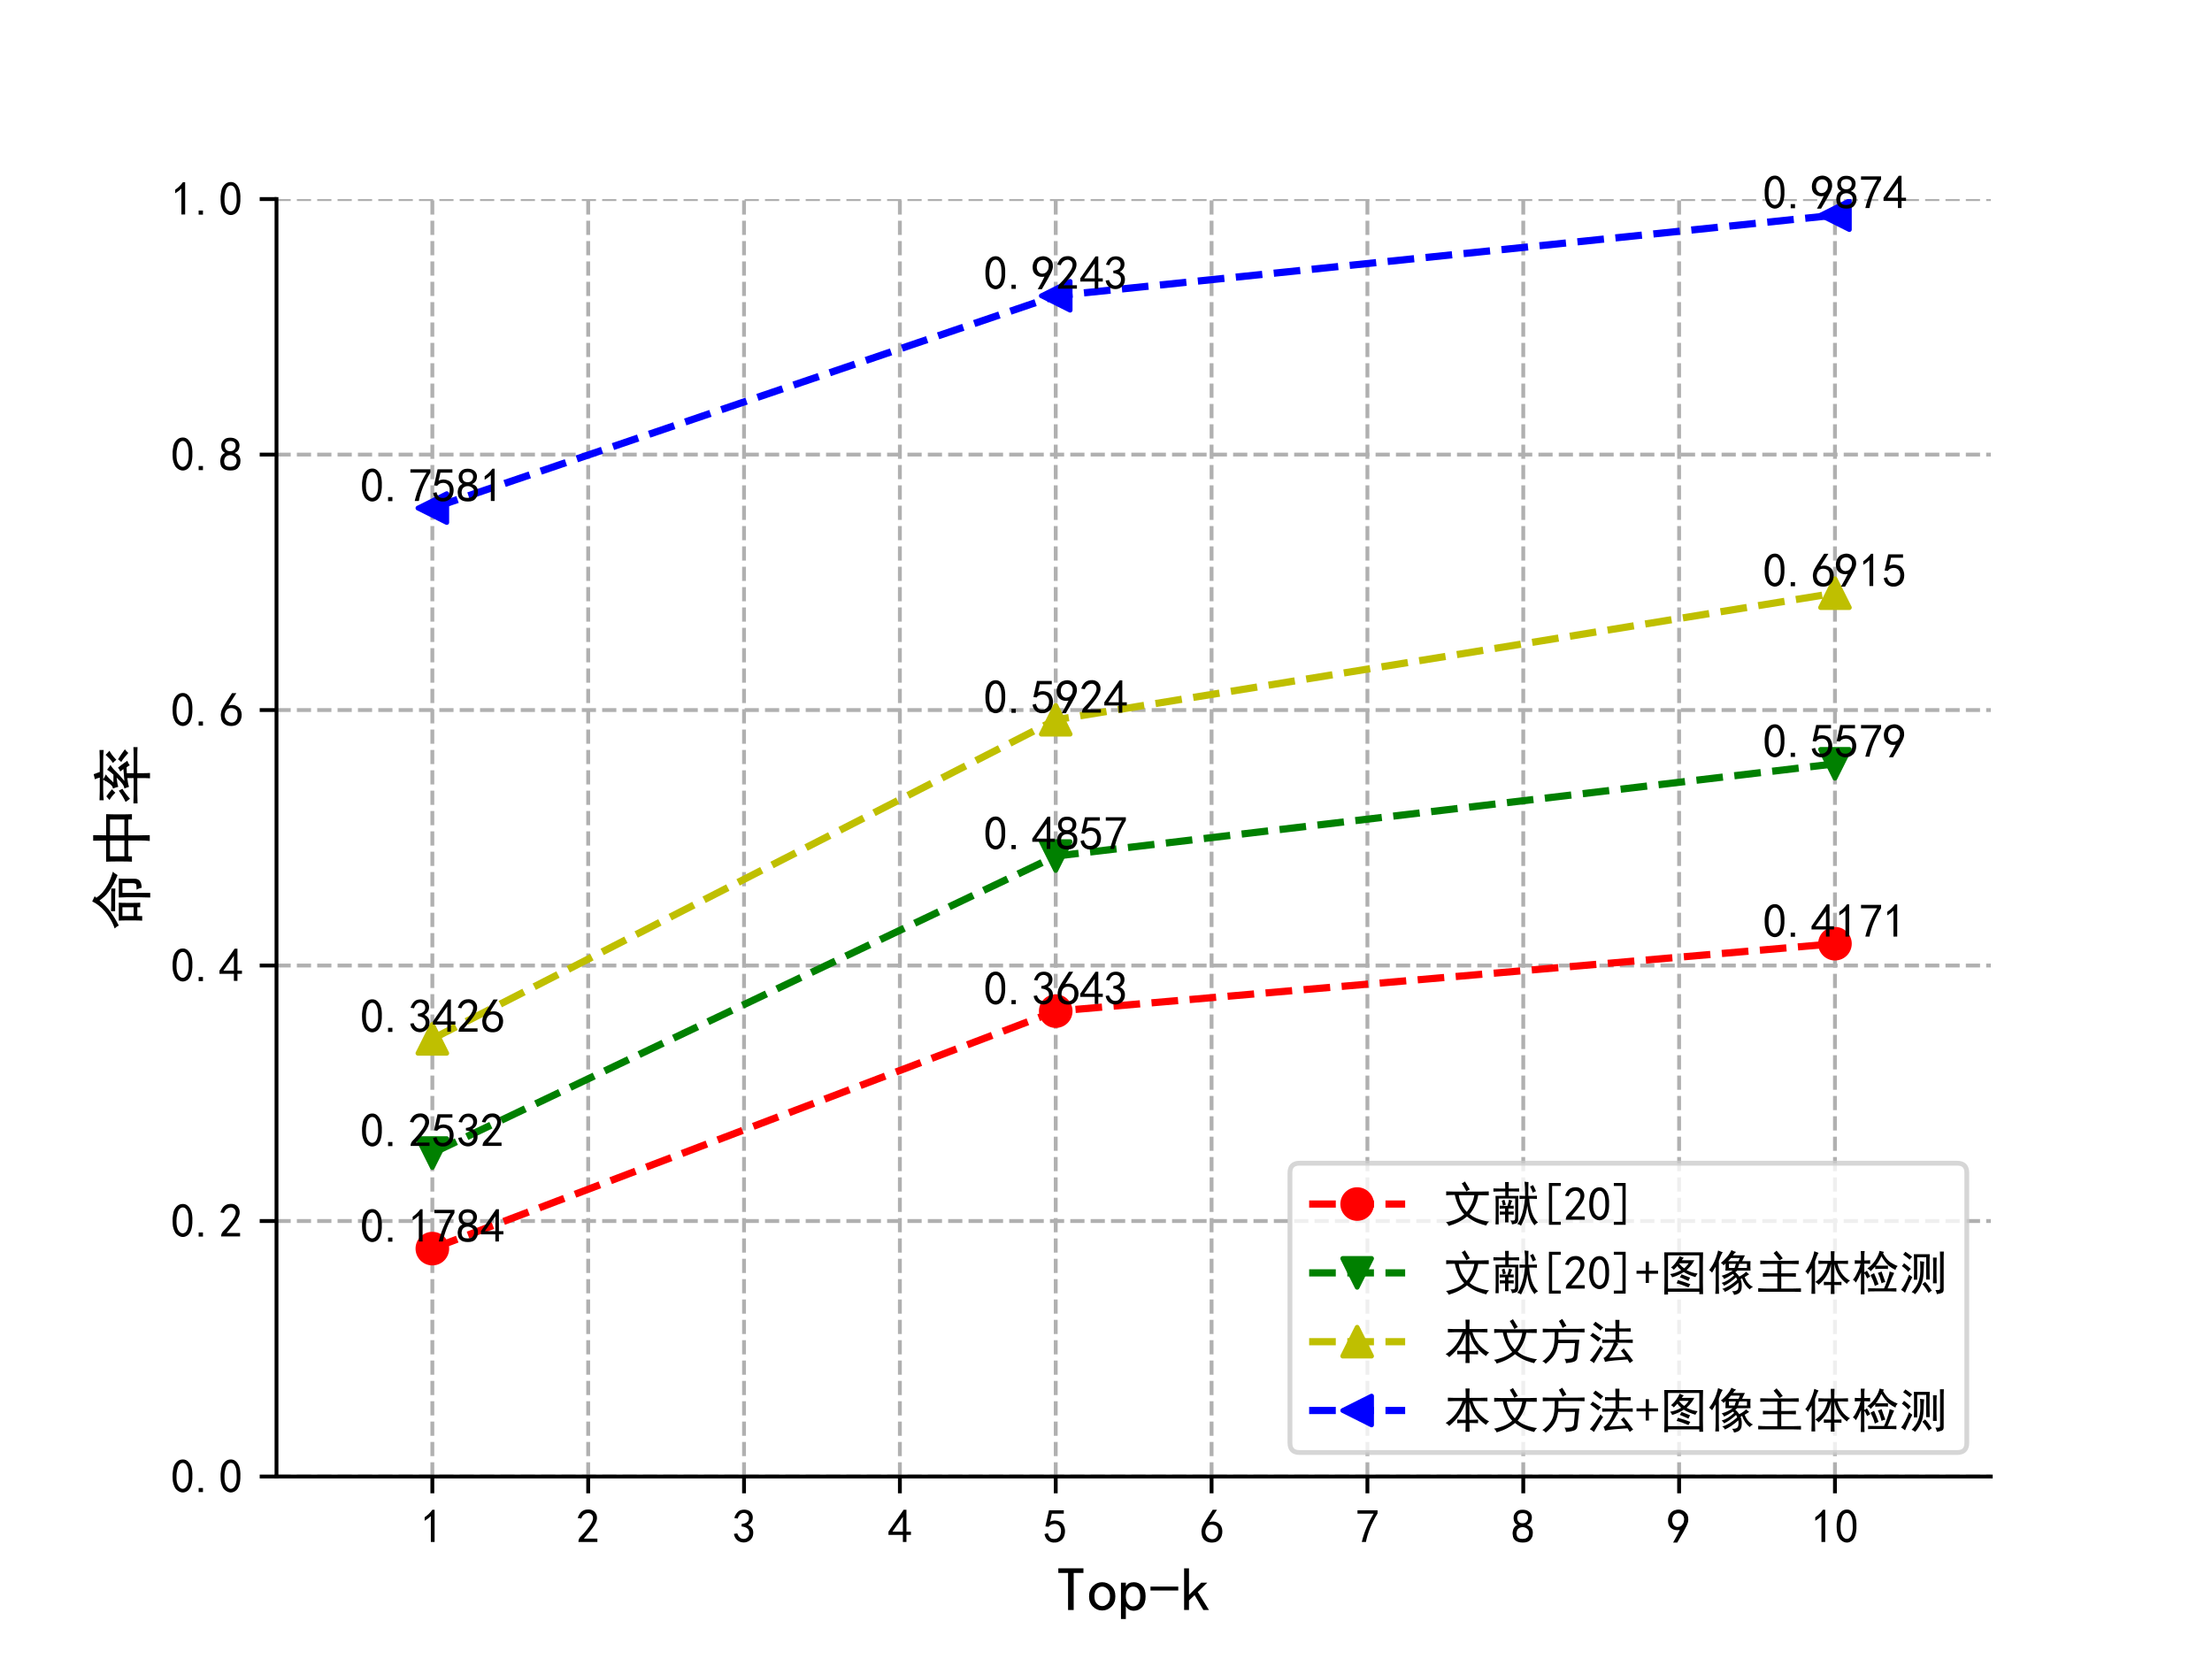 <?xml version="1.0" encoding="utf-8" standalone="no"?>
<!DOCTYPE svg PUBLIC "-//W3C//DTD SVG 1.1//EN"
  "http://www.w3.org/Graphics/SVG/1.1/DTD/svg11.dtd">
<!-- Created with matplotlib (https://matplotlib.org/) -->
<svg height="345.6pt" version="1.1" viewBox="0 0 460.8 345.6" width="460.8pt" xmlns="http://www.w3.org/2000/svg" xmlns:xlink="http://www.w3.org/1999/xlink">
 <defs>
  <style type="text/css">
*{stroke-linecap:butt;stroke-linejoin:round;}
  </style>
 </defs>
 <g id="figure_1">
  <g id="patch_1">
   <path d="M 0 345.6 
L 460.8 345.6 
L 460.8 0 
L 0 0 
z
" style="fill:#ffffff;"/>
  </g>
  <g id="axes_1">
   <g id="patch_2">
    <path d="M 57.6 307.584 
L 414.72 307.584 
L 414.72 41.472 
L 57.6 41.472 
z
" style="fill:#ffffff;"/>
   </g>
   <g id="matplotlib.axis_1">
    <g id="xtick_1">
     <g id="line2d_1">
      <path clip-path="url(#pb5fbcb36f6)" d="M 90.065 307.584 
L 90.065 41.472 
" style="fill:none;stroke:#b0b0b0;stroke-dasharray:2.96,1.28;stroke-dashoffset:0;stroke-width:0.8;"/>
     </g>
     <g id="line2d_2">
      <defs>
       <path d="M 0 0 
L 0 3.5 
" id="mb4e89c0dd1" style="stroke:#000000;stroke-width:0.8;"/>
      </defs>
      <g>
       <use style="stroke:#000000;stroke-width:0.8;" x="90.065" xlink:href="#mb4e89c0dd1" y="307.584"/>
      </g>
     </g>
     <g id="text_1">
      <!-- 1 -->
      <defs>
       <path d="M 21.875 56.25 
Q 16.797 51.172 8.984 46.484 
L 8.984 53.906 
Q 18.75 60.547 25 69.531 
L 29.688 69.531 
L 29.688 2.344 
L 21.875 2.344 
z
" id="SimHei-49"/>
      </defs>
      <g transform="translate(87.565 321.459)scale(0.1 -0.1)">
       <use xlink:href="#SimHei-49"/>
      </g>
     </g>
    </g>
    <g id="xtick_2">
     <g id="line2d_3">
      <path clip-path="url(#pb5fbcb36f6)" d="M 122.531 307.584 
L 122.531 41.472 
" style="fill:none;stroke:#b0b0b0;stroke-dasharray:2.96,1.28;stroke-dashoffset:0;stroke-width:0.8;"/>
     </g>
     <g id="line2d_4">
      <g>
       <use style="stroke:#000000;stroke-width:0.8;" x="122.531" xlink:href="#mb4e89c0dd1" y="307.584"/>
      </g>
     </g>
     <g id="text_2">
      <!-- 2 -->
      <defs>
       <path d="M 4.688 3.906 
Q 5.078 9.766 10.156 14.453 
Q 15.234 19.141 23.047 29.094 
Q 30.859 39.062 33.203 44.531 
Q 35.547 50 34.953 53.906 
Q 34.375 57.812 31.25 60.344 
Q 28.125 62.891 24.016 62.5 
Q 19.922 62.109 16.203 59.375 
Q 12.5 56.641 10.547 51.172 
L 3.125 52.344 
Q 6.25 61.328 11.125 65.422 
Q 16.016 69.531 22.656 69.922 
Q 26.562 70.312 29.688 69.719 
Q 32.812 69.141 36.125 66.984 
Q 39.453 64.844 41.594 60.547 
Q 43.75 56.25 43.156 50.188 
Q 42.578 44.141 37.109 35.734 
Q 31.641 27.344 16.016 9.375 
L 44.141 9.375 
L 44.141 2.344 
L 4.688 2.344 
z
" id="SimHei-50"/>
      </defs>
      <g transform="translate(120.031 321.459)scale(0.1 -0.1)">
       <use xlink:href="#SimHei-50"/>
      </g>
     </g>
    </g>
    <g id="xtick_3">
     <g id="line2d_5">
      <path clip-path="url(#pb5fbcb36f6)" d="M 154.996 307.584 
L 154.996 41.472 
" style="fill:none;stroke:#b0b0b0;stroke-dasharray:2.96,1.28;stroke-dashoffset:0;stroke-width:0.8;"/>
     </g>
     <g id="line2d_6">
      <g>
       <use style="stroke:#000000;stroke-width:0.8;" x="154.996" xlink:href="#mb4e89c0dd1" y="307.584"/>
      </g>
     </g>
     <g id="text_3">
      <!-- 3 -->
      <defs>
       <path d="M 3.906 19.141 
L 10.938 20.312 
Q 12.5 15.234 16.016 11.906 
Q 19.531 8.594 24.797 8.781 
Q 30.078 8.984 33.203 13.078 
Q 36.328 17.188 35.938 22.453 
Q 35.547 27.734 31.828 30.656 
Q 28.125 33.594 19.922 34.766 
L 19.922 39.844 
Q 28.125 40.625 31.828 44.141 
Q 35.547 47.656 35.156 53.312 
Q 34.766 58.984 30.078 61.516 
Q 25.391 64.062 20.109 62.109 
Q 14.844 60.156 11.719 51.172 
L 4.688 52.344 
Q 7.031 59.375 11.125 64.062 
Q 15.234 68.75 22.266 69.531 
Q 29.297 70.312 34.562 67.766 
Q 39.844 65.234 41.984 59.953 
Q 44.141 54.688 42.578 48.438 
Q 41.016 42.188 33.594 37.5 
Q 39.062 35.156 41.984 30.469 
Q 44.922 25.781 43.938 18.156 
Q 42.969 10.547 37.109 5.859 
Q 31.25 1.172 23.828 1.359 
Q 16.406 1.562 10.938 6.047 
Q 5.469 10.547 3.906 19.141 
z
" id="SimHei-51"/>
      </defs>
      <g transform="translate(152.496 321.459)scale(0.1 -0.1)">
       <use xlink:href="#SimHei-51"/>
      </g>
     </g>
    </g>
    <g id="xtick_4">
     <g id="line2d_7">
      <path clip-path="url(#pb5fbcb36f6)" d="M 187.462 307.584 
L 187.462 41.472 
" style="fill:none;stroke:#b0b0b0;stroke-dasharray:2.96,1.28;stroke-dashoffset:0;stroke-width:0.8;"/>
     </g>
     <g id="line2d_8">
      <g>
       <use style="stroke:#000000;stroke-width:0.8;" x="187.462" xlink:href="#mb4e89c0dd1" y="307.584"/>
      </g>
     </g>
     <g id="text_4">
      <!-- 4 -->
      <defs>
       <path d="M 31.25 17.188 
L 1.172 17.188 
L 1.172 23.828 
L 32.812 69.531 
L 38.672 69.531 
L 38.672 23.828 
L 48.047 23.828 
L 48.047 17.188 
L 38.672 17.188 
L 38.672 2.344 
L 31.25 2.344 
z
M 31.25 23.828 
L 31.25 54.688 
L 9.375 23.828 
z
" id="SimHei-52"/>
      </defs>
      <g transform="translate(184.962 321.459)scale(0.1 -0.1)">
       <use xlink:href="#SimHei-52"/>
      </g>
     </g>
    </g>
    <g id="xtick_5">
     <g id="line2d_9">
      <path clip-path="url(#pb5fbcb36f6)" d="M 219.927 307.584 
L 219.927 41.472 
" style="fill:none;stroke:#b0b0b0;stroke-dasharray:2.96,1.28;stroke-dashoffset:0;stroke-width:0.8;"/>
     </g>
     <g id="line2d_10">
      <g>
       <use style="stroke:#000000;stroke-width:0.8;" x="219.927" xlink:href="#mb4e89c0dd1" y="307.584"/>
      </g>
     </g>
     <g id="text_5">
      <!-- 5 -->
      <defs>
       <path d="M 8.594 20.703 
Q 11.328 10.156 17.969 8.984 
Q 24.609 7.812 28.703 10.344 
Q 32.812 12.891 34.562 16.984 
Q 36.328 21.094 36.125 26.172 
Q 35.938 31.25 33.391 34.766 
Q 30.859 38.281 26.953 39.453 
Q 23.047 40.625 18.156 39.453 
Q 13.281 38.281 10.156 33.984 
L 3.516 34.766 
Q 4.297 37.109 10.938 68.359 
L 41.797 68.359 
L 41.797 61.328 
L 16.797 61.328 
Q 14.844 50.781 12.891 44.531 
Q 18.75 47.266 23.828 47.062 
Q 28.906 46.875 33.594 44.719 
Q 38.281 42.578 40.422 38.859 
Q 42.578 35.156 43.547 31.438 
Q 44.531 27.734 44.328 23.438 
Q 44.141 19.141 42.578 14.641 
Q 41.016 10.156 37.891 7.219 
Q 34.766 4.297 30.266 2.531 
Q 25.781 0.781 19.922 1.172 
Q 14.062 1.562 8.781 5.469 
Q 3.516 9.375 1.562 18.75 
z
" id="SimHei-53"/>
      </defs>
      <g transform="translate(217.427 321.459)scale(0.1 -0.1)">
       <use xlink:href="#SimHei-53"/>
      </g>
     </g>
    </g>
    <g id="xtick_6">
     <g id="line2d_11">
      <path clip-path="url(#pb5fbcb36f6)" d="M 252.393 307.584 
L 252.393 41.472 
" style="fill:none;stroke:#b0b0b0;stroke-dasharray:2.96,1.28;stroke-dashoffset:0;stroke-width:0.8;"/>
     </g>
     <g id="line2d_12">
      <g>
       <use style="stroke:#000000;stroke-width:0.8;" x="252.393" xlink:href="#mb4e89c0dd1" y="307.584"/>
      </g>
     </g>
     <g id="text_6">
      <!-- 6 -->
      <defs>
       <path d="M 3.516 19.531 
Q 4.297 30.859 6.047 34.766 
Q 7.812 38.672 11.328 44.531 
L 27.344 69.531 
L 36.328 69.531 
L 19.922 43.75 
Q 30.469 46.484 36.719 42.969 
Q 42.969 39.453 45.109 34.953 
Q 47.266 30.469 47.453 25.188 
Q 47.656 19.922 45.891 14.844 
Q 44.141 9.766 39.641 5.656 
Q 35.156 1.562 27.141 1.172 
Q 19.141 0.781 13.469 4.094 
Q 7.812 7.422 5.656 13.469 
Q 3.516 19.531 4.297 30.859 
z
M 12.5 16.016 
Q 19.531 8.594 25.391 8.203 
Q 31.25 7.812 35.156 12.109 
Q 39.062 16.406 39.062 24.609 
Q 39.062 32.812 34.172 35.938 
Q 29.297 39.062 23.234 38.281 
Q 17.188 37.5 14.453 32.422 
Q 11.719 27.344 12.109 21.672 
Q 12.5 16.016 19.531 8.594 
z
" id="SimHei-54"/>
      </defs>
      <g transform="translate(249.893 321.459)scale(0.1 -0.1)">
       <use xlink:href="#SimHei-54"/>
      </g>
     </g>
    </g>
    <g id="xtick_7">
     <g id="line2d_13">
      <path clip-path="url(#pb5fbcb36f6)" d="M 284.858 307.584 
L 284.858 41.472 
" style="fill:none;stroke:#b0b0b0;stroke-dasharray:2.96,1.28;stroke-dashoffset:0;stroke-width:0.8;"/>
     </g>
     <g id="line2d_14">
      <g>
       <use style="stroke:#000000;stroke-width:0.8;" x="284.858" xlink:href="#mb4e89c0dd1" y="307.584"/>
      </g>
     </g>
     <g id="text_7">
      <!-- 7 -->
      <defs>
       <path d="M 13.281 2.344 
Q 20.312 32.031 37.891 61.328 
L 4.297 61.328 
L 4.297 68.359 
L 46.094 68.359 
L 46.094 61.719 
Q 27.734 32.031 21.875 2.344 
L 13.281 2.344 
z
" id="SimHei-55"/>
      </defs>
      <g transform="translate(282.358 321.459)scale(0.1 -0.1)">
       <use xlink:href="#SimHei-55"/>
      </g>
     </g>
    </g>
    <g id="xtick_8">
     <g id="line2d_15">
      <path clip-path="url(#pb5fbcb36f6)" d="M 317.324 307.584 
L 317.324 41.472 
" style="fill:none;stroke:#b0b0b0;stroke-dasharray:2.96,1.28;stroke-dashoffset:0;stroke-width:0.8;"/>
     </g>
     <g id="line2d_16">
      <g>
       <use style="stroke:#000000;stroke-width:0.8;" x="317.324" xlink:href="#mb4e89c0dd1" y="307.584"/>
      </g>
     </g>
     <g id="text_8">
      <!-- 8 -->
      <defs>
       <path d="M 2.734 16.797 
Q 2.734 26.172 5.078 30.656 
Q 7.422 35.156 12.891 37.891 
Q 8.203 40.625 6.641 43.938 
Q 5.078 47.266 4.875 51.562 
Q 4.688 55.859 6.047 58.984 
Q 7.422 62.109 10.156 64.844 
Q 12.891 67.578 16.203 68.547 
Q 19.531 69.531 23.438 69.531 
Q 27.344 69.531 30.469 68.75 
Q 33.594 67.969 37.109 65.422 
Q 40.625 62.891 42.188 58.203 
Q 43.75 53.516 41.984 47.266 
Q 40.234 41.016 32.812 37.5 
Q 39.453 35.547 42.188 31.438 
Q 44.922 27.344 44.922 21.484 
Q 44.922 15.625 43.156 12.109 
Q 41.406 8.594 39.25 6.25 
Q 37.109 3.906 33.391 2.531 
Q 29.688 1.172 24.016 1.172 
Q 18.359 1.172 14.25 2.531 
Q 10.156 3.906 7.422 6.641 
Q 4.688 9.375 3.703 13.078 
Q 2.734 16.797 2.734 26.172 
z
M 10.938 26.562 
Q 10.547 17.188 12.297 13.672 
Q 14.062 10.156 18.75 9.172 
Q 23.438 8.203 28.516 9.375 
Q 33.594 10.547 35.547 14.844 
Q 37.5 19.141 36.906 23.438 
Q 36.328 27.734 32.031 30.656 
Q 27.734 33.594 22.656 33.203 
Q 17.578 32.812 14.25 29.688 
Q 10.938 26.562 10.547 17.188 
z
M 12.109 56.25 
Q 12.109 48.438 14.844 44.922 
Q 17.578 41.406 23.438 41.406 
Q 29.297 41.406 32.219 44.922 
Q 35.156 48.438 34.953 53.312 
Q 34.766 58.203 31.438 60.547 
Q 28.125 62.891 22.453 62.5 
Q 16.797 62.109 14.453 59.172 
Q 12.109 56.25 12.109 48.438 
z
" id="SimHei-56"/>
      </defs>
      <g transform="translate(314.824 321.459)scale(0.1 -0.1)">
       <use xlink:href="#SimHei-56"/>
      </g>
     </g>
    </g>
    <g id="xtick_9">
     <g id="line2d_17">
      <path clip-path="url(#pb5fbcb36f6)" d="M 349.789 307.584 
L 349.789 41.472 
" style="fill:none;stroke:#b0b0b0;stroke-dasharray:2.96,1.28;stroke-dashoffset:0;stroke-width:0.8;"/>
     </g>
     <g id="line2d_18">
      <g>
       <use style="stroke:#000000;stroke-width:0.8;" x="349.789" xlink:href="#mb4e89c0dd1" y="307.584"/>
      </g>
     </g>
     <g id="text_9">
      <!-- 9 -->
      <defs>
       <path d="M 12.5 1.172 
Q 21.094 15.625 26.562 27.344 
Q 16.797 25.781 10.344 29.875 
Q 3.906 33.984 2.531 41.016 
Q 1.172 48.047 2.734 53.703 
Q 4.297 59.375 7.609 63.078 
Q 10.938 66.797 15.625 68.359 
Q 20.312 69.922 24.016 69.922 
Q 27.734 69.922 31.641 68.359 
Q 35.547 66.797 38.672 63.672 
Q 41.797 60.547 42.969 57.219 
Q 44.141 53.906 44.141 48.625 
Q 44.141 43.359 40.234 35.156 
Q 36.328 26.953 21.094 1.172 
z
M 9.766 50 
Q 10.938 39.844 14.641 36.516 
Q 18.359 33.203 22.656 33.594 
Q 26.953 33.984 29.484 35.938 
Q 32.031 37.891 34.375 42.578 
Q 35.938 48.438 35.156 52.531 
Q 34.375 56.641 31.047 59.375 
Q 27.734 62.109 23.828 62.109 
Q 21.484 62.5 17.766 60.938 
Q 14.062 59.375 11.906 54.688 
Q 9.766 50 10.938 39.844 
z
" id="SimHei-57"/>
      </defs>
      <g transform="translate(347.289 321.459)scale(0.1 -0.1)">
       <use xlink:href="#SimHei-57"/>
      </g>
     </g>
    </g>
    <g id="xtick_10">
     <g id="line2d_19">
      <path clip-path="url(#pb5fbcb36f6)" d="M 382.255 307.584 
L 382.255 41.472 
" style="fill:none;stroke:#b0b0b0;stroke-dasharray:2.96,1.28;stroke-dashoffset:0;stroke-width:0.8;"/>
     </g>
     <g id="line2d_20">
      <g>
       <use style="stroke:#000000;stroke-width:0.8;" x="382.255" xlink:href="#mb4e89c0dd1" y="307.584"/>
      </g>
     </g>
     <g id="text_10">
      <!-- 10 -->
      <defs>
       <path d="M 3.125 29.297 
Q 3.906 50 6.438 56.047 
Q 8.984 62.109 13.672 66.016 
Q 18.359 69.922 25.188 69.922 
Q 32.031 69.922 37.109 64.25 
Q 42.188 58.594 43.75 50 
Q 45.312 41.406 44.719 30.266 
Q 44.141 19.141 40.812 12.109 
Q 37.5 5.078 30.859 2.344 
Q 24.219 -0.391 17.578 2.922 
Q 10.938 6.25 8.203 11.719 
Q 5.469 17.188 4.297 23.234 
Q 3.125 29.297 3.906 50 
z
M 12.891 52.734 
Q 10.547 31.25 12.5 22.844 
Q 14.453 14.453 18.938 10.938 
Q 23.438 7.422 28.125 9.562 
Q 32.812 11.719 34.953 18.156 
Q 37.109 24.609 37.109 32.219 
Q 37.109 39.844 36.516 46.094 
Q 35.938 52.344 33 57.422 
Q 30.078 62.5 25.188 62.688 
Q 20.312 62.891 16.594 57.812 
Q 12.891 52.734 10.547 31.25 
z
" id="SimHei-48"/>
      </defs>
      <g transform="translate(377.255 321.459)scale(0.1 -0.1)">
       <use xlink:href="#SimHei-49"/>
       <use x="50" xlink:href="#SimHei-48"/>
      </g>
     </g>
    </g>
    <g id="text_11">
     <!-- Top-k -->
     <defs>
      <path d="M 44.531 61.328 
L 28.906 61.328 
L 28.906 1.953 
L 19.922 1.953 
L 19.922 61.328 
L 4.297 61.328 
L 4.297 68.75 
L 44.531 68.75 
z
" id="SimHei-84"/>
      <path d="M 45.703 23.828 
Q 45.703 13.672 39.453 7.422 
Q 33.203 1.172 24.609 1.172 
Q 16.016 1.172 9.766 7.422 
Q 3.516 13.672 3.516 23.828 
Q 3.516 33.984 9.766 40.234 
Q 16.016 46.484 24.609 46.484 
Q 33.203 46.484 39.453 40.234 
Q 45.703 33.984 45.703 23.828 
z
M 37.109 23.828 
Q 37.109 31.641 33.203 35.547 
Q 29.297 39.453 24.609 39.453 
Q 19.922 39.453 16.016 35.547 
Q 12.109 31.641 12.109 23.828 
Q 12.109 16.016 16.016 12.109 
Q 19.922 8.203 24.609 8.203 
Q 29.297 8.203 33.203 12.109 
Q 37.109 16.016 37.109 23.828 
z
" id="SimHei-111"/>
      <path d="M 44.141 23.828 
Q 44.141 12.5 38.672 6.641 
Q 33.203 0.781 25.391 0.781 
Q 21.094 0.781 17.969 2.531 
Q 14.844 4.297 12.5 7.812 
L 12.5 -12.5 
L 4.688 -12.5 
L 4.688 45.703 
L 12.5 45.703 
L 12.5 39.844 
Q 14.844 43.359 17.969 44.922 
Q 21.094 46.484 25.391 46.484 
Q 33.203 46.484 38.672 40.812 
Q 44.141 35.156 44.141 23.828 
z
M 35.547 23.828 
Q 35.547 31.25 32.609 35.344 
Q 29.688 39.453 23.828 39.453 
Q 19.141 39.453 15.812 35.344 
Q 12.5 31.25 12.5 23.828 
Q 12.5 16.406 15.812 12.109 
Q 19.141 7.812 23.828 7.812 
Q 29.688 7.812 32.609 12.109 
Q 35.547 16.406 35.547 23.828 
z
" id="SimHei-112"/>
      <path d="M 46.484 33.203 
L 1.953 33.203 
L 1.953 39.453 
L 46.484 39.453 
z
" id="SimHei-45"/>
      <path d="M 45.703 1.953 
L 36.719 1.953 
L 22.656 25.781 
L 13.672 17.188 
L 13.672 1.953 
L 5.859 1.953 
L 5.859 68.75 
L 13.672 68.75 
L 13.672 26.172 
L 33.203 45.703 
L 42.969 45.703 
L 27.734 30.859 
z
" id="SimHei-107"/>
     </defs>
     <g transform="translate(219.91 335.647)scale(0.13 -0.13)">
      <use xlink:href="#SimHei-84"/>
      <use x="50" xlink:href="#SimHei-111"/>
      <use x="100" xlink:href="#SimHei-112"/>
      <use x="150" xlink:href="#SimHei-45"/>
      <use x="200" xlink:href="#SimHei-107"/>
     </g>
    </g>
   </g>
   <g id="matplotlib.axis_2">
    <g id="ytick_1">
     <g id="line2d_21">
      <path clip-path="url(#pb5fbcb36f6)" d="M 57.6 307.584 
L 414.72 307.584 
" style="fill:none;stroke:#b0b0b0;stroke-dasharray:2.96,1.28;stroke-dashoffset:0;stroke-width:0.8;"/>
     </g>
     <g id="line2d_22">
      <defs>
       <path d="M 0 0 
L -3.5 0 
" id="me9a05072fe" style="stroke:#000000;stroke-width:0.8;"/>
      </defs>
      <g>
       <use style="stroke:#000000;stroke-width:0.8;" x="57.6" xlink:href="#me9a05072fe" y="307.584"/>
      </g>
     </g>
     <g id="text_12">
      <!-- 0.0 -->
      <defs>
       <path d="M 16.797 1.953 
L 7.812 1.953 
L 7.812 10.547 
L 16.797 10.547 
z
" id="SimHei-46"/>
      </defs>
      <g transform="translate(35.6 311.022)scale(0.1 -0.1)">
       <use xlink:href="#SimHei-48"/>
       <use x="50" xlink:href="#SimHei-46"/>
       <use x="100" xlink:href="#SimHei-48"/>
      </g>
     </g>
    </g>
    <g id="ytick_2">
     <g id="line2d_23">
      <path clip-path="url(#pb5fbcb36f6)" d="M 57.6 254.362 
L 414.72 254.362 
" style="fill:none;stroke:#b0b0b0;stroke-dasharray:2.96,1.28;stroke-dashoffset:0;stroke-width:0.8;"/>
     </g>
     <g id="line2d_24">
      <g>
       <use style="stroke:#000000;stroke-width:0.8;" x="57.6" xlink:href="#me9a05072fe" y="254.362"/>
      </g>
     </g>
     <g id="text_13">
      <!-- 0.2 -->
      <g transform="translate(35.6 257.799)scale(0.1 -0.1)">
       <use xlink:href="#SimHei-48"/>
       <use x="50" xlink:href="#SimHei-46"/>
       <use x="100" xlink:href="#SimHei-50"/>
      </g>
     </g>
    </g>
    <g id="ytick_3">
     <g id="line2d_25">
      <path clip-path="url(#pb5fbcb36f6)" d="M 57.6 201.139 
L 414.72 201.139 
" style="fill:none;stroke:#b0b0b0;stroke-dasharray:2.96,1.28;stroke-dashoffset:0;stroke-width:0.8;"/>
     </g>
     <g id="line2d_26">
      <g>
       <use style="stroke:#000000;stroke-width:0.8;" x="57.6" xlink:href="#me9a05072fe" y="201.139"/>
      </g>
     </g>
     <g id="text_14">
      <!-- 0.4 -->
      <g transform="translate(35.6 204.577)scale(0.1 -0.1)">
       <use xlink:href="#SimHei-48"/>
       <use x="50" xlink:href="#SimHei-46"/>
       <use x="100" xlink:href="#SimHei-52"/>
      </g>
     </g>
    </g>
    <g id="ytick_4">
     <g id="line2d_27">
      <path clip-path="url(#pb5fbcb36f6)" d="M 57.6 147.917 
L 414.72 147.917 
" style="fill:none;stroke:#b0b0b0;stroke-dasharray:2.96,1.28;stroke-dashoffset:0;stroke-width:0.8;"/>
     </g>
     <g id="line2d_28">
      <g>
       <use style="stroke:#000000;stroke-width:0.8;" x="57.6" xlink:href="#me9a05072fe" y="147.917"/>
      </g>
     </g>
     <g id="text_15">
      <!-- 0.6 -->
      <g transform="translate(35.6 151.354)scale(0.1 -0.1)">
       <use xlink:href="#SimHei-48"/>
       <use x="50" xlink:href="#SimHei-46"/>
       <use x="100" xlink:href="#SimHei-54"/>
      </g>
     </g>
    </g>
    <g id="ytick_5">
     <g id="line2d_29">
      <path clip-path="url(#pb5fbcb36f6)" d="M 57.6 94.694 
L 414.72 94.694 
" style="fill:none;stroke:#b0b0b0;stroke-dasharray:2.96,1.28;stroke-dashoffset:0;stroke-width:0.8;"/>
     </g>
     <g id="line2d_30">
      <g>
       <use style="stroke:#000000;stroke-width:0.8;" x="57.6" xlink:href="#me9a05072fe" y="94.694"/>
      </g>
     </g>
     <g id="text_16">
      <!-- 0.8 -->
      <g transform="translate(35.6 98.132)scale(0.1 -0.1)">
       <use xlink:href="#SimHei-48"/>
       <use x="50" xlink:href="#SimHei-46"/>
       <use x="100" xlink:href="#SimHei-56"/>
      </g>
     </g>
    </g>
    <g id="ytick_6">
     <g id="line2d_31">
      <path clip-path="url(#pb5fbcb36f6)" d="M 57.6 41.472 
L 414.72 41.472 
" style="fill:none;stroke:#b0b0b0;stroke-dasharray:2.96,1.28;stroke-dashoffset:0;stroke-width:0.8;"/>
     </g>
     <g id="line2d_32">
      <g>
       <use style="stroke:#000000;stroke-width:0.8;" x="57.6" xlink:href="#me9a05072fe" y="41.472"/>
      </g>
     </g>
     <g id="text_17">
      <!-- 1.0 -->
      <g transform="translate(35.6 44.91)scale(0.1 -0.1)">
       <use xlink:href="#SimHei-49"/>
       <use x="50" xlink:href="#SimHei-46"/>
       <use x="100" xlink:href="#SimHei-48"/>
      </g>
     </g>
    </g>
    <g id="text_18">
     <!-- 命中率 -->
     <defs>
      <path d="M 46.094 40.234 
Q 45.703 36.328 45.703 29.297 
L 45.703 16.406 
Q 45.703 8.984 46.094 5.859 
L 38.672 5.859 
L 38.672 10.547 
L 24.609 10.547 
L 24.609 2.734 
L 17.188 2.734 
Q 17.578 8.203 17.578 14.844 
L 17.578 28.516 
Q 17.578 35.547 17.188 40.234 
L 46.094 40.234 
z
M 53.906 76.172 
Q 57.812 70.312 62.891 66.016 
Q 67.969 61.719 75 57.812 
Q 82.031 53.906 95.703 49.609 
Q 92.969 47.266 90.234 42.188 
Q 82.031 45.312 75.781 48.828 
Q 69.531 52.344 64.453 55.859 
Q 59.375 59.375 55.859 63.281 
Q 52.344 67.188 49.609 71.094 
Q 41.016 60.547 31.438 53.516 
Q 21.875 46.484 9.375 40.234 
Q 7.812 43.75 4.688 46.875 
Q 12.109 49.219 19.328 53.516 
Q 26.562 57.812 32.031 62.5 
Q 37.5 67.188 41.594 72.453 
Q 45.703 77.734 48.047 82.812 
L 56.25 78.906 
Q 55.859 78.516 53.906 76.172 
z
M 54.688 28.906 
Q 54.297 36.719 54.297 40.234 
L 84.766 40.234 
Q 84.375 36.719 84.375 30.078 
L 84.375 14.453 
Q 84.375 9.766 81.25 6.828 
Q 78.125 3.906 69.922 3.516 
Q 69.141 8.203 66.797 11.719 
Q 74.609 11.719 75.781 12.688 
Q 76.953 13.672 77.344 17.188 
L 77.344 34.375 
L 61.719 34.375 
L 61.719 -10.156 
L 54.297 -10.156 
Q 54.297 -2.344 54.688 6.25 
z
M 38.672 16.406 
L 38.672 34.375 
L 24.609 34.375 
L 24.609 16.406 
z
M 68.75 52.344 
L 68.75 45.703 
Q 58.984 46.094 57.422 46.094 
L 32.422 46.094 
L 32.422 52.734 
Q 34.375 52.734 41.797 52.344 
z
" id="SimHei-21629"/>
      <path d="M 54.297 81.25 
Q 53.906 70.312 53.906 60.547 
L 87.891 60.547 
Q 87.5 52.734 87.5 39.062 
Q 87.5 25.781 87.891 19.141 
L 79.297 19.141 
L 79.297 25 
L 53.906 25 
L 53.906 8.203 
Q 53.906 3.516 54.297 -9.375 
L 44.922 -9.375 
Q 45.703 -2.344 45.703 7.031 
L 45.703 25 
L 20.312 25 
L 20.312 19.141 
L 11.719 19.141 
Q 12.109 25 12.109 39.062 
Q 12.109 53.516 11.719 60.547 
L 45.703 60.547 
Q 45.703 71.094 45.312 81.25 
z
M 79.297 31.25 
L 79.297 54.297 
L 53.906 54.297 
L 53.906 31.25 
z
M 45.703 31.25 
L 45.703 54.297 
L 20.312 54.297 
L 20.312 31.25 
z
" id="SimHei-20013"/>
      <path d="M 51.953 80.469 
Q 53.516 76.562 55.469 70.703 
L 75 70.703 
Q 82.031 70.703 90.625 71.094 
L 90.625 64.453 
Q 82.031 65.234 74.609 65.234 
L 43.75 65.234 
Q 46.484 63.281 51.562 60.938 
Q 48.047 58.594 44.922 55.266 
Q 41.797 51.953 38.672 48.828 
L 51.172 48.828 
Q 55.859 53.516 58.984 58.984 
Q 62.5 56.25 66.797 53.516 
Q 61.719 50.781 56.25 44.922 
Q 50.781 39.062 41.016 31.25 
L 60.156 32.812 
Q 58.203 35.156 56.25 37.891 
Q 58.594 38.672 62.5 41.406 
Q 66.406 36.719 73.438 26.562 
Q 69.922 25.391 66.016 22.656 
Q 65.234 25 62.891 27.734 
Q 57.812 27.344 53.516 27.344 
L 53.516 16.406 
L 80.469 16.406 
Q 88.672 16.406 95.312 16.797 
L 95.312 10.156 
Q 89.062 10.547 80.078 10.547 
L 53.516 10.547 
L 53.516 2.734 
Q 53.516 -4.688 53.906 -9.766 
L 45.312 -9.766 
Q 45.703 -4.688 45.703 2.734 
L 45.703 10.547 
L 20.703 10.547 
Q 12.891 10.547 5.078 10.156 
L 5.078 16.797 
Q 12.891 16.406 21.094 16.406 
L 45.703 16.406 
L 45.703 26.562 
Q 42.188 26.172 38.672 25.578 
Q 35.156 25 31.641 23.828 
Q 30.469 27.734 28.906 31.25 
Q 32.422 31.641 36.328 34.375 
Q 40.234 37.109 46.484 43.75 
Q 35.938 42.578 31.641 41.016 
Q 30.859 44.922 28.906 49.609 
Q 32.422 49.609 36.328 54.484 
Q 40.234 59.375 42.969 65.234 
L 26.562 65.234 
Q 17.969 65.234 10.156 64.453 
L 10.156 71.094 
Q 17.969 70.703 24.219 70.703 
L 46.484 70.703 
Q 45.312 75.391 43.75 78.516 
Q 47.266 79.297 51.953 80.469 
z
M 25.391 40.234 
Q 26.953 37.5 28.516 34.375 
Q 24.609 32.031 20.703 29.094 
Q 16.797 26.172 12.5 22.266 
Q 9.766 26.172 7.422 29.297 
Q 12.5 31.641 17.188 34.562 
Q 21.875 37.5 25.391 40.234 
z
M 75.781 41.406 
Q 80.078 38.672 83.391 36.516 
Q 86.719 34.375 91.797 30.469 
Q 88.672 28.125 85.938 25 
Q 82.812 27.734 79.094 30.859 
Q 75.391 33.984 71.484 36.328 
Q 73.828 38.672 75.781 41.406 
z
M 89.453 55.078 
Q 86.719 53.906 82.812 50.969 
Q 78.906 48.047 75 44.141 
Q 72.266 47.656 69.922 49.609 
Q 73.438 51.953 76.172 54.484 
Q 78.906 57.031 82.812 61.328 
Q 86.328 57.812 89.453 55.078 
z
M 16.406 60.156 
Q 22.266 56.25 27.734 51.172 
Q 24.609 48.438 22.266 45.703 
Q 16.797 51.562 10.547 55.078 
Q 13.672 57.812 16.406 60.156 
z
" id="SimHei-29575"/>
     </defs>
     <g transform="translate(29.975 194.028)rotate(-90)scale(0.13 -0.13)">
      <use xlink:href="#SimHei-21629"/>
      <use x="100" xlink:href="#SimHei-20013"/>
      <use x="200" xlink:href="#SimHei-29575"/>
     </g>
    </g>
   </g>
   <g id="line2d_33">
    <path clip-path="url(#pb5fbcb36f6)" d="M 90.065 260.11 
L 219.927 210.639 
L 382.255 196.589 
" style="fill:none;stroke:#ff0000;stroke-dasharray:5.55,2.4;stroke-dashoffset:0;stroke-width:1.5;"/>
    <defs>
     <path d="M 0 3 
C 0.796 3 1.559 2.684 2.121 2.121 
C 2.684 1.559 3 0.796 3 0 
C 3 -0.796 2.684 -1.559 2.121 -2.121 
C 1.559 -2.684 0.796 -3 0 -3 
C -0.796 -3 -1.559 -2.684 -2.121 -2.121 
C -2.684 -1.559 -3 -0.796 -3 0 
C -3 0.796 -2.684 1.559 -2.121 2.121 
C -1.559 2.684 -0.796 3 0 3 
z
" id="m5dfd3cf007" style="stroke:#ff0000;"/>
    </defs>
    <g clip-path="url(#pb5fbcb36f6)">
     <use style="fill:#ff0000;stroke:#ff0000;" x="90.065" xlink:href="#m5dfd3cf007" y="260.11"/>
     <use style="fill:#ff0000;stroke:#ff0000;" x="219.927" xlink:href="#m5dfd3cf007" y="210.639"/>
     <use style="fill:#ff0000;stroke:#ff0000;" x="382.255" xlink:href="#m5dfd3cf007" y="196.589"/>
    </g>
   </g>
   <g id="line2d_34">
    <path clip-path="url(#pb5fbcb36f6)" d="M 90.065 240.204 
L 219.927 178.333 
L 382.255 159.12 
" style="fill:none;stroke:#008000;stroke-dasharray:5.55,2.4;stroke-dashoffset:0;stroke-width:1.5;"/>
    <defs>
     <path d="M -0 3 
L 3 -3 
L -3 -3 
z
" id="m53ca15c86e" style="stroke:#008000;stroke-linejoin:miter;"/>
    </defs>
    <g clip-path="url(#pb5fbcb36f6)">
     <use style="fill:#008000;stroke:#008000;stroke-linejoin:miter;" x="90.065" xlink:href="#m53ca15c86e" y="240.204"/>
     <use style="fill:#008000;stroke:#008000;stroke-linejoin:miter;" x="219.927" xlink:href="#m53ca15c86e" y="178.333"/>
     <use style="fill:#008000;stroke:#008000;stroke-linejoin:miter;" x="382.255" xlink:href="#m53ca15c86e" y="159.12"/>
    </g>
   </g>
   <g id="line2d_35">
    <path clip-path="url(#pb5fbcb36f6)" d="M 90.065 216.414 
L 219.927 149.939 
L 382.255 123.568 
" style="fill:none;stroke:#bfbf00;stroke-dasharray:5.55,2.4;stroke-dashoffset:0;stroke-width:1.5;"/>
    <defs>
     <path d="M 0 -3 
L -3 3 
L 3 3 
z
" id="me2fe5e6a08" style="stroke:#bfbf00;stroke-linejoin:miter;"/>
    </defs>
    <g clip-path="url(#pb5fbcb36f6)">
     <use style="fill:#bfbf00;stroke:#bfbf00;stroke-linejoin:miter;" x="90.065" xlink:href="#me2fe5e6a08" y="216.414"/>
     <use style="fill:#bfbf00;stroke:#bfbf00;stroke-linejoin:miter;" x="219.927" xlink:href="#me2fe5e6a08" y="149.939"/>
     <use style="fill:#bfbf00;stroke:#bfbf00;stroke-linejoin:miter;" x="382.255" xlink:href="#me2fe5e6a08" y="123.568"/>
    </g>
   </g>
   <g id="line2d_36">
    <path clip-path="url(#pb5fbcb36f6)" d="M 90.065 105.844 
L 219.927 61.617 
L 382.255 44.825 
" style="fill:none;stroke:#0000ff;stroke-dasharray:5.55,2.4;stroke-dashoffset:0;stroke-width:1.5;"/>
    <defs>
     <path d="M -3 -0 
L 3 3 
L 3 -3 
z
" id="m7140d72cce" style="stroke:#0000ff;stroke-linejoin:miter;"/>
    </defs>
    <g clip-path="url(#pb5fbcb36f6)">
     <use style="fill:#0000ff;stroke:#0000ff;stroke-linejoin:miter;" x="90.065" xlink:href="#m7140d72cce" y="105.844"/>
     <use style="fill:#0000ff;stroke:#0000ff;stroke-linejoin:miter;" x="219.927" xlink:href="#m7140d72cce" y="61.617"/>
     <use style="fill:#0000ff;stroke:#0000ff;stroke-linejoin:miter;" x="382.255" xlink:href="#m7140d72cce" y="44.825"/>
    </g>
   </g>
   <g id="patch_3">
    <path d="M 57.6 307.584 
L 57.6 41.472 
" style="fill:none;stroke:#000000;stroke-linecap:square;stroke-linejoin:miter;stroke-width:0.8;"/>
   </g>
   <g id="patch_4">
    <path d="M 57.6 307.584 
L 414.72 307.584 
" style="fill:none;stroke:#000000;stroke-linecap:square;stroke-linejoin:miter;stroke-width:0.8;"/>
   </g>
   <g id="text_19">
    <!-- 0.1784 -->
    <g transform="translate(75.065 258.86)scale(0.1 -0.1)">
     <use xlink:href="#SimHei-48"/>
     <use x="50" xlink:href="#SimHei-46"/>
     <use x="100" xlink:href="#SimHei-49"/>
     <use x="150" xlink:href="#SimHei-55"/>
     <use x="200" xlink:href="#SimHei-56"/>
     <use x="250" xlink:href="#SimHei-52"/>
    </g>
   </g>
   <g id="text_20">
    <!-- 0.3643 -->
    <g transform="translate(204.927 209.389)scale(0.1 -0.1)">
     <use xlink:href="#SimHei-48"/>
     <use x="50" xlink:href="#SimHei-46"/>
     <use x="100" xlink:href="#SimHei-51"/>
     <use x="150" xlink:href="#SimHei-54"/>
     <use x="200" xlink:href="#SimHei-52"/>
     <use x="250" xlink:href="#SimHei-51"/>
    </g>
   </g>
   <g id="text_21">
    <!-- 0.4171 -->
    <g transform="translate(367.255 195.339)scale(0.1 -0.1)">
     <use xlink:href="#SimHei-48"/>
     <use x="50" xlink:href="#SimHei-46"/>
     <use x="100" xlink:href="#SimHei-52"/>
     <use x="150" xlink:href="#SimHei-49"/>
     <use x="200" xlink:href="#SimHei-55"/>
     <use x="250" xlink:href="#SimHei-49"/>
    </g>
   </g>
   <g id="text_22">
    <!-- 0.2532 -->
    <g transform="translate(75.065 238.954)scale(0.1 -0.1)">
     <use xlink:href="#SimHei-48"/>
     <use x="50" xlink:href="#SimHei-46"/>
     <use x="100" xlink:href="#SimHei-50"/>
     <use x="150" xlink:href="#SimHei-53"/>
     <use x="200" xlink:href="#SimHei-51"/>
     <use x="250" xlink:href="#SimHei-50"/>
    </g>
   </g>
   <g id="text_23">
    <!-- 0.4857 -->
    <g transform="translate(204.927 177.083)scale(0.1 -0.1)">
     <use xlink:href="#SimHei-48"/>
     <use x="50" xlink:href="#SimHei-46"/>
     <use x="100" xlink:href="#SimHei-52"/>
     <use x="150" xlink:href="#SimHei-56"/>
     <use x="200" xlink:href="#SimHei-53"/>
     <use x="250" xlink:href="#SimHei-55"/>
    </g>
   </g>
   <g id="text_24">
    <!-- 0.5579 -->
    <g transform="translate(367.255 157.87)scale(0.1 -0.1)">
     <use xlink:href="#SimHei-48"/>
     <use x="50" xlink:href="#SimHei-46"/>
     <use x="100" xlink:href="#SimHei-53"/>
     <use x="150" xlink:href="#SimHei-53"/>
     <use x="200" xlink:href="#SimHei-55"/>
     <use x="250" xlink:href="#SimHei-57"/>
    </g>
   </g>
   <g id="text_25">
    <!-- 0.3426 -->
    <g transform="translate(75.065 215.164)scale(0.1 -0.1)">
     <use xlink:href="#SimHei-48"/>
     <use x="50" xlink:href="#SimHei-46"/>
     <use x="100" xlink:href="#SimHei-51"/>
     <use x="150" xlink:href="#SimHei-52"/>
     <use x="200" xlink:href="#SimHei-50"/>
     <use x="250" xlink:href="#SimHei-54"/>
    </g>
   </g>
   <g id="text_26">
    <!-- 0.5924 -->
    <g transform="translate(204.927 148.689)scale(0.1 -0.1)">
     <use xlink:href="#SimHei-48"/>
     <use x="50" xlink:href="#SimHei-46"/>
     <use x="100" xlink:href="#SimHei-53"/>
     <use x="150" xlink:href="#SimHei-57"/>
     <use x="200" xlink:href="#SimHei-50"/>
     <use x="250" xlink:href="#SimHei-52"/>
    </g>
   </g>
   <g id="text_27">
    <!-- 0.6915 -->
    <g transform="translate(367.255 122.318)scale(0.1 -0.1)">
     <use xlink:href="#SimHei-48"/>
     <use x="50" xlink:href="#SimHei-46"/>
     <use x="100" xlink:href="#SimHei-54"/>
     <use x="150" xlink:href="#SimHei-57"/>
     <use x="200" xlink:href="#SimHei-49"/>
     <use x="250" xlink:href="#SimHei-53"/>
    </g>
   </g>
   <g id="text_28">
    <!-- 0.7581 -->
    <g transform="translate(75.065 104.594)scale(0.1 -0.1)">
     <use xlink:href="#SimHei-48"/>
     <use x="50" xlink:href="#SimHei-46"/>
     <use x="100" xlink:href="#SimHei-55"/>
     <use x="150" xlink:href="#SimHei-53"/>
     <use x="200" xlink:href="#SimHei-56"/>
     <use x="250" xlink:href="#SimHei-49"/>
    </g>
   </g>
   <g id="text_29">
    <!-- 0.9243 -->
    <g transform="translate(204.927 60.367)scale(0.1 -0.1)">
     <use xlink:href="#SimHei-48"/>
     <use x="50" xlink:href="#SimHei-46"/>
     <use x="100" xlink:href="#SimHei-57"/>
     <use x="150" xlink:href="#SimHei-50"/>
     <use x="200" xlink:href="#SimHei-52"/>
     <use x="250" xlink:href="#SimHei-51"/>
    </g>
   </g>
   <g id="text_30">
    <!-- 0.9874 -->
    <g transform="translate(367.255 43.575)scale(0.1 -0.1)">
     <use xlink:href="#SimHei-48"/>
     <use x="50" xlink:href="#SimHei-46"/>
     <use x="100" xlink:href="#SimHei-57"/>
     <use x="150" xlink:href="#SimHei-56"/>
     <use x="200" xlink:href="#SimHei-55"/>
     <use x="250" xlink:href="#SimHei-52"/>
    </g>
   </g>
   <g id="legend_1">
    <g id="patch_5">
     <path d="M 270.72 302.584 
L 407.72 302.584 
Q 409.72 302.584 409.72 300.584 
L 409.72 244.318 
Q 409.72 242.318 407.72 242.318 
L 270.72 242.318 
Q 268.72 242.318 268.72 244.318 
L 268.72 300.584 
Q 268.72 302.584 270.72 302.584 
z
" style="fill:#ffffff;opacity:0.8;stroke:#cccccc;stroke-linejoin:miter;"/>
    </g>
    <g id="line2d_37">
     <path d="M 272.72 250.826 
L 292.72 250.826 
" style="fill:none;stroke:#ff0000;stroke-dasharray:5.55,2.4;stroke-dashoffset:0;stroke-width:1.5;"/>
    </g>
    <g id="line2d_38">
     <g>
      <use style="fill:#ff0000;stroke:#ff0000;" x="282.72" xlink:href="#m5dfd3cf007" y="250.826"/>
     </g>
    </g>
    <g id="text_31">
     <!-- 文献[20] -->
     <defs>
      <path d="M 19.531 53.906 
Q 11.328 53.906 5.469 53.125 
L 5.469 61.328 
Q 14.453 60.938 21.875 60.938 
L 77.344 60.938 
Q 84.375 60.938 94.141 61.328 
L 94.141 53.125 
Q 84.375 53.516 72.266 53.516 
Q 70.312 41.406 65.234 31.047 
Q 60.156 20.703 54.297 14.062 
Q 61.719 7.422 73.828 3.312 
Q 85.938 -0.781 94.922 -1.562 
Q 91.406 -4.297 88.672 -9.766 
Q 82.031 -8.203 71.484 -4.297 
Q 60.938 -0.391 48.828 8.984 
Q 32.812 -4.297 10.547 -10.547 
Q 9.766 -7.031 5.078 -2.734 
Q 11.719 -1.953 23.234 2.141 
Q 34.766 6.25 42.969 13.672 
Q 29.297 27.734 23.438 53.906 
L 19.531 53.906 
z
M 31.641 53.516 
Q 34.766 32.422 48.438 18.75 
Q 60.938 33.984 64.062 53.516 
L 31.641 53.516 
z
M 44.531 82.031 
Q 48.828 75.391 54.688 65.234 
Q 51.562 64.453 47.656 61.328 
Q 42.188 71.484 37.891 78.125 
Q 40.625 78.906 44.531 82.031 
z
" id="SimHei-25991"/>
      <path d="M 28.516 67.188 
Q 28.516 74.609 28.125 80.859 
L 35.938 80.859 
Q 35.547 74.219 35.547 67.188 
L 44.922 67.188 
Q 51.172 67.188 57.422 67.578 
L 57.422 60.938 
Q 51.172 61.328 45.312 61.328 
L 35.547 61.328 
L 35.547 51.953 
L 55.859 51.953 
Q 55.469 46.094 55.469 40.234 
L 55.469 3.125 
Q 55.469 -3.516 51.75 -5.078 
Q 48.047 -6.641 42.578 -7.422 
Q 42.188 -3.125 39.453 0.781 
Q 46.875 0 48.047 1.562 
Q 49.219 3.125 49.219 8.984 
L 49.219 46.484 
L 14.844 46.484 
L 14.844 -7.422 
L 8.203 -7.422 
Q 8.594 -0.391 8.594 8.594 
L 8.594 39.844 
Q 8.594 46.094 8.203 51.953 
L 28.516 51.953 
L 28.516 61.328 
L 18.75 61.328 
Q 11.719 61.328 3.906 60.938 
L 3.906 67.578 
Q 11.719 67.188 18.75 67.188 
z
M 69.922 51.953 
Q 69.922 71.875 68.75 81.641 
Q 73.828 80.859 76.953 80.859 
Q 76.562 76.172 76.562 51.953 
L 84.766 51.953 
Q 89.453 51.953 94.531 52.344 
L 94.531 45.703 
Q 89.453 46.094 84.766 46.094 
L 78.516 46.094 
Q 78.906 33.984 83.203 19.328 
Q 87.5 4.688 96.875 -3.516 
Q 92.188 -5.469 89.453 -9.375 
Q 81.641 0.391 78.516 11.125 
Q 75.391 21.875 74.609 31.25 
Q 71.875 13.672 68.359 5.078 
Q 64.844 -3.516 61.328 -10.156 
Q 58.203 -7.422 53.516 -6.641 
Q 58.594 -1.172 63.078 12.297 
Q 67.578 25.781 69.531 46.094 
Q 64.062 46.094 58.203 45.703 
L 58.203 52.344 
Q 65.234 51.953 69.922 51.953 
z
M 35.156 19.141 
Q 41.016 19.141 46.094 19.531 
L 46.094 12.891 
Q 41.016 13.281 35.156 13.281 
L 35.156 -3.125 
L 28.125 -3.125 
L 28.125 13.281 
Q 21.094 13.281 17.188 12.891 
L 17.188 19.531 
Q 21.484 19.141 28.125 19.141 
L 28.125 25.781 
Q 21.484 25.781 16.797 25.391 
L 16.797 31.641 
Q 20.703 31.25 27.734 31.25 
L 33.203 31.25 
Q 35.938 40.625 36.328 44.141 
Q 39.062 42.969 43.359 41.797 
Q 41.406 39.844 39.062 31.25 
Q 42.188 31.25 46.094 31.641 
L 46.094 25.391 
Q 40.625 25.781 35.156 25.781 
z
M 86.328 74.609 
Q 87.891 72.266 92.578 61.719 
Q 87.891 60.156 85.938 58.594 
Q 82.422 67.969 80.078 71.484 
Q 83.203 72.656 86.328 74.609 
z
M 26.953 43.75 
Q 28.125 39.453 29.688 33.594 
Q 25.781 32.812 23.828 31.641 
Q 22.656 37.891 21.094 41.797 
Q 24.219 43.359 26.953 43.75 
z
" id="SimHei-29486"/>
      <path d="M 44.141 -8.203 
L 19.531 -8.203 
L 19.531 78.906 
L 44.141 78.906 
L 44.141 72.656 
L 26.172 72.656 
L 26.172 -1.953 
L 44.141 -1.953 
z
" id="SimHei-91"/>
      <path d="M 29.297 -8.203 
L 4.688 -8.203 
L 4.688 -1.953 
L 22.656 -1.953 
L 22.656 72.656 
L 4.688 72.656 
L 4.688 78.906 
L 29.297 78.906 
z
" id="SimHei-93"/>
     </defs>
     <g transform="translate(300.72 254.326)scale(0.1 -0.1)">
      <use xlink:href="#SimHei-25991"/>
      <use x="100" xlink:href="#SimHei-29486"/>
      <use x="200" xlink:href="#SimHei-91"/>
      <use x="250" xlink:href="#SimHei-50"/>
      <use x="300" xlink:href="#SimHei-48"/>
      <use x="350" xlink:href="#SimHei-93"/>
     </g>
    </g>
    <g id="line2d_39">
     <path d="M 272.72 265.162 
L 292.72 265.162 
" style="fill:none;stroke:#008000;stroke-dasharray:5.55,2.4;stroke-dashoffset:0;stroke-width:1.5;"/>
    </g>
    <g id="line2d_40">
     <g>
      <use style="fill:#008000;stroke:#008000;stroke-linejoin:miter;" x="282.72" xlink:href="#m53ca15c86e" y="265.162"/>
     </g>
    </g>
    <g id="text_32">
     <!-- 文献[20]+图像主体检测 -->
     <defs>
      <path d="M 46.875 33.203 
L 27.734 33.203 
L 27.734 14.062 
L 21.094 14.062 
L 21.094 33.203 
L 1.953 33.203 
L 1.953 39.453 
L 21.094 39.453 
L 21.094 58.594 
L 27.734 58.594 
L 27.734 39.453 
L 46.875 39.453 
z
" id="SimHei-43"/>
      <path d="M 90.625 77.734 
Q 90.234 67.969 90.234 56.25 
L 90.234 14.453 
Q 90.234 2.344 90.625 -9.375 
L 82.812 -9.375 
L 82.812 -4.297 
L 17.578 -4.297 
L 17.578 -10.156 
L 9.766 -10.156 
Q 10.156 1.953 10.156 14.844 
L 10.156 56.25 
Q 10.156 67.578 9.766 77.734 
L 90.625 77.734 
z
M 82.812 2.344 
L 82.812 71.484 
L 17.578 71.484 
L 17.578 2.344 
z
M 50.391 66.406 
Q 48.047 64.062 46.094 61.328 
L 72.266 61.328 
Q 70.703 57.812 67.188 52.734 
Q 63.672 47.656 56.25 40.625 
Q 67.969 34.766 79.297 33.594 
Q 76.562 30.078 74.609 26.172 
Q 60.156 30.469 50.391 36.719 
Q 39.062 29.297 26.172 25.781 
Q 25 29.297 21.875 32.422 
Q 34.375 34.375 44.922 40.625 
Q 39.453 45.703 37.109 49.219 
Q 33.594 45.312 29.688 41.406 
Q 26.953 44.531 23.828 46.094 
Q 30.469 51.562 35.156 58.391 
Q 39.844 65.234 41.797 69.922 
Q 45.703 67.969 50.391 66.406 
z
M 38.281 19.922 
Q 55.469 14.844 64.062 11.328 
Q 62.109 8.203 60.156 4.688 
Q 44.141 11.328 35.547 13.281 
Q 37.109 16.406 38.281 19.922 
z
M 45.703 32.031 
Q 58.984 26.562 63.672 25 
Q 61.719 21.875 60.156 17.969 
Q 46.875 24.219 42.188 25.781 
Q 44.141 28.516 45.703 32.031 
z
M 41.016 53.906 
Q 46.875 47.266 51.172 44.531 
Q 56.25 48.438 60.547 55.078 
L 41.797 55.078 
L 41.016 53.906 
z
" id="SimHei-22270"/>
      <path d="M 59.375 78.516 
Q 55.859 76.172 52.734 71.484 
L 77.734 71.484 
Q 75.781 67.578 71.875 59.375 
L 89.453 59.375 
Q 89.062 53.516 89.062 49.219 
Q 89.062 44.922 89.453 39.844 
L 61.719 39.844 
Q 59.375 37.891 57.812 36.328 
Q 62.5 32.812 66.016 27.344 
Q 74.609 31.641 80.469 37.5 
Q 82.031 35.156 86.719 32.031 
Q 82.031 29.297 77.344 26.172 
Q 82.812 11.328 94.531 5.859 
Q 89.453 3.125 87.891 0.391 
Q 76.953 8.984 71.875 23.828 
Q 71.094 23.047 68.75 21.875 
Q 70.703 17.188 71.094 11.906 
Q 71.484 6.641 70.703 1.562 
Q 69.922 -3.516 66.203 -6.641 
Q 62.5 -9.766 55.078 -10.938 
Q 54.297 -7.031 51.172 -3.125 
Q 60.547 -3.516 62.891 0.578 
Q 65.234 4.688 64.062 14.453 
Q 49.609 1.562 35.938 -4.688 
Q 34.766 -0.781 30.469 1.562 
Q 45.312 5.859 61.719 20.703 
Q 60.547 23.828 59.375 25.781 
Q 46.094 13.672 34.375 8.203 
Q 32.422 11.719 29.297 14.062 
Q 42.188 17.578 55.469 30.078 
L 52.734 32.812 
Q 42.188 25.781 34.375 22.266 
Q 32.812 26.172 29.297 28.906 
Q 43.75 33.203 52.344 39.844 
L 37.109 39.844 
Q 37.5 43.75 37.5 54.688 
Q 35.938 52.734 33.594 50.781 
Q 31.25 53.516 27.734 55.859 
Q 34.375 60.938 40.625 68.156 
Q 46.875 75.391 49.609 82.422 
Q 55.859 79.297 59.375 78.516 
z
M 31.641 77.734 
Q 28.516 74.609 23.438 59.766 
L 23.438 9.766 
Q 23.438 -1.562 23.828 -8.594 
L 16.016 -8.594 
Q 16.797 -1.172 16.797 9.375 
L 16.797 47.656 
Q 11.719 39.453 9.375 35.547 
Q 5.859 39.062 3.125 41.016 
Q 8.594 46.875 13.672 57.422 
Q 18.75 67.969 21.875 81.641 
Q 25.391 80.078 31.641 77.734 
z
M 82.031 45.312 
L 82.031 53.906 
L 66.016 53.906 
Q 64.844 49.609 63.281 45.312 
z
M 64.453 59.375 
Q 65.625 62.109 67.188 66.016 
L 48.828 66.016 
Q 46.094 63.281 42.969 59.375 
z
M 56.25 45.312 
Q 57.812 50 58.984 53.906 
L 44.531 53.906 
L 44.531 45.312 
z
" id="SimHei-20687"/>
      <path d="M 74.219 60.156 
Q 80.469 60.156 89.844 60.547 
L 89.844 53.125 
Q 80.469 53.516 74.219 53.516 
L 53.516 53.516 
L 53.516 33.984 
L 69.141 33.984 
Q 75.391 33.984 83.984 34.375 
L 83.984 26.953 
Q 75.391 27.344 69.141 27.344 
L 53.516 27.344 
L 53.516 2.344 
L 78.125 2.344 
Q 85.156 2.344 94.531 2.734 
L 94.531 -4.688 
Q 85.156 -4.297 78.125 -4.297 
L 5.469 -4.297 
L 5.469 3.125 
Q 14.844 2.344 22.266 2.344 
L 45.312 2.344 
L 45.312 27.344 
L 30.078 27.344 
Q 23.828 27.344 15.234 26.953 
L 15.234 34.375 
Q 24.609 33.984 30.078 33.984 
L 45.312 33.984 
L 45.312 53.516 
L 25.781 53.516 
Q 17.578 53.516 9.766 53.125 
L 9.766 60.547 
Q 18.359 60.156 26.172 60.156 
z
M 49.609 60.938 
Q 44.922 67.969 37.5 76.172 
Q 41.406 78.906 43.75 81.25 
Q 51.953 71.875 56.641 65.234 
Q 54.297 64.062 49.609 60.938 
z
" id="SimHei-20027"/>
      <path d="M 57.031 60.156 
Q 57.031 74.219 56.641 80.078 
L 64.453 80.078 
Q 64.062 74.609 64.062 60.156 
L 81.25 60.156 
Q 89.062 60.156 92.578 60.547 
L 92.578 53.516 
Q 89.062 53.906 81.25 53.906 
L 70.703 53.906 
Q 76.953 28.906 96.875 18.75 
Q 92.578 16.406 90.234 12.109 
Q 69.141 28.125 64.062 53.516 
L 64.062 16.016 
Q 75.391 16.016 78.906 16.406 
L 78.906 9.375 
Q 75.391 9.766 64.062 9.766 
Q 64.062 1.172 64.453 -8.984 
L 56.641 -8.984 
Q 57.031 1.562 57.031 9.766 
Q 50 9.766 42.188 9.375 
L 42.188 16.406 
Q 50 16.016 57.031 16.016 
L 57.031 53.906 
Q 52.734 28.125 31.25 10.156 
Q 28.906 13.672 24.219 16.016 
Q 44.531 29.297 50 53.906 
L 41.797 53.906 
Q 35.547 53.906 30.859 53.516 
L 30.859 60.547 
Q 35.547 60.156 41.797 60.156 
z
M 31.25 76.562 
Q 28.516 73.047 23.828 58.984 
L 23.828 8.984 
Q 23.828 -3.125 24.219 -8.594 
L 16.406 -8.594 
Q 16.797 -3.516 16.797 8.594 
L 16.797 45.312 
Q 14.844 41.016 8.984 32.031 
Q 7.031 35.547 3.516 37.891 
Q 8.203 42.578 14.453 56.438 
Q 20.703 70.312 22.266 80.078 
Q 26.562 78.125 31.25 76.562 
z
" id="SimHei-20307"/>
      <path d="M 19.531 71.484 
Q 19.531 75.781 19.141 80.469 
L 27.344 80.469 
Q 26.562 75.781 26.562 71.484 
L 26.562 60.938 
L 30.469 60.938 
Q 32.812 60.938 38.672 61.328 
L 38.672 53.906 
Q 32.031 54.297 29.297 54.297 
L 26.562 54.297 
L 26.562 36.328 
Q 29.688 37.5 32.031 39.453 
Q 33.203 37.5 35.156 34.172 
Q 37.109 30.859 39.062 27.344 
Q 36.328 26.172 32.422 23.438 
Q 31.25 25.391 29.875 28.703 
Q 28.516 32.031 26.562 33.984 
L 26.562 4.688 
Q 26.562 -2.734 26.953 -9.766 
L 19.141 -9.766 
Q 19.531 -3.516 19.531 4.688 
L 19.531 35.938 
Q 17.969 32.031 14.844 25.578 
Q 11.719 19.141 8.984 14.844 
Q 6.25 18.75 2.734 20.703 
Q 6.25 24.609 8.594 29.094 
Q 10.938 33.594 13.078 38.078 
Q 15.234 42.578 16.594 46.672 
Q 17.969 50.781 18.75 54.297 
L 14.844 54.297 
Q 12.891 54.297 6.641 53.906 
L 6.641 61.328 
Q 12.5 60.938 14.844 60.938 
L 19.531 60.938 
z
M 80.469 47.266 
Q 73.047 53.516 69.719 58 
Q 66.406 62.5 62.109 69.531 
Q 58.984 62.891 56.25 58.391 
Q 53.516 53.906 50.391 50 
L 75.781 50 
L 75.781 42.969 
Q 73.047 43.359 70.312 43.359 
L 58.594 43.359 
Q 53.906 43.359 49.219 42.969 
L 49.219 48.047 
L 44.922 43.75 
Q 42.188 40.625 39.844 38.281 
Q 37.5 41.797 32.812 44.141 
Q 38.672 48.047 42.969 52.922 
Q 47.266 57.812 50.188 62.297 
Q 53.125 66.797 55.266 71.672 
Q 57.422 76.562 58.203 80.859 
Q 63.281 79.688 67.578 78.516 
Q 66.016 76.562 65.625 75.391 
Q 73.047 62.109 81.25 56.828 
Q 89.453 51.562 96.094 49.219 
Q 92.188 45.703 91.406 41.016 
Q 87.5 42.969 83.984 45.109 
Q 80.469 47.266 73.047 53.516 
z
M 88.672 34.766 
Q 84.375 25.781 81.641 18.547 
Q 78.906 11.328 75 2.734 
L 81.641 2.734 
Q 87.5 2.734 93.359 3.125 
L 93.359 -3.906 
Q 88.672 -3.516 81.641 -3.516 
L 48.828 -3.516 
Q 37.891 -3.516 34.375 -3.906 
L 34.375 3.125 
Q 38.281 2.734 49.219 2.734 
L 67.578 2.734 
Q 70.312 8.203 72.844 15.422 
Q 75.391 22.656 76.75 27.141 
Q 78.125 31.641 79.297 37.891 
Q 84.375 35.938 88.672 34.766 
z
M 46.875 34.375 
Q 49.219 28.906 51.75 22.844 
Q 54.297 16.797 56.25 11.328 
Q 53.125 10.156 48.438 7.812 
Q 46.484 14.844 44.922 18.75 
Q 43.359 22.656 39.453 30.469 
Q 44.141 32.812 46.875 34.375 
z
M 62.5 37.891 
Q 64.453 32.422 66.797 25.781 
Q 69.141 19.141 70.312 16.016 
Q 66.016 15.234 62.5 13.281 
Q 60.938 19.531 59.172 24.609 
Q 57.422 29.688 54.688 34.766 
Q 59.375 36.719 62.5 37.891 
z
" id="SimHei-26816"/>
      <path d="M 62.891 73.828 
Q 62.5 69.922 62.5 62.5 
L 62.5 34.766 
Q 62.5 27.734 62.891 21.094 
L 55.469 21.094 
L 55.469 67.578 
L 36.719 67.578 
L 36.719 20.703 
L 29.688 20.703 
Q 30.078 27.734 30.078 34.766 
L 30.078 62.5 
Q 30.078 65.625 29.688 73.828 
L 62.891 73.828 
z
M 92.188 79.297 
Q 91.797 75 91.797 68.359 
L 91.797 0 
Q 91.797 -5.078 88.281 -6.641 
Q 84.766 -8.203 77.734 -9.375 
Q 76.953 -5.078 74.609 -0.781 
Q 80.078 -0.781 82.219 -0.391 
Q 84.375 0 84.375 3.906 
L 84.375 68.359 
Q 84.375 74.609 83.984 79.297 
L 92.188 79.297 
z
M 51.172 58.203 
Q 50.391 53.125 50 36.328 
Q 49.609 19.531 44.328 8.594 
Q 39.062 -2.344 32.422 -9.375 
Q 28.906 -6.25 25 -5.078 
Q 34.375 3.906 38.672 15.031 
Q 42.969 26.172 43.156 38.672 
Q 43.359 51.172 42.578 59.375 
Q 46.875 58.594 51.172 58.203 
z
M 77.344 66.797 
Q 76.953 62.5 76.953 55.859 
L 76.953 28.516 
Q 76.953 20.312 77.344 13.281 
L 69.531 13.281 
Q 69.922 17.969 69.922 28.516 
L 69.922 55.859 
Q 69.922 62.5 69.531 66.797 
L 77.344 66.797 
z
M 26.562 26.172 
Q 21.484 16.797 17.375 7.609 
Q 13.281 -1.562 11.328 -6.25 
Q 7.812 -3.125 3.125 -0.391 
Q 7.422 4.688 11.906 13.281 
Q 16.406 21.875 19.531 31.25 
Q 23.047 28.516 26.562 26.172 
z
M 53.125 16.406 
Q 59.375 10.156 67.188 -1.953 
Q 64.062 -3.516 60.547 -7.031 
Q 54.297 4.297 47.266 11.719 
Q 50.391 13.672 53.125 16.406 
z
M 9.375 55.078 
Q 17.578 48.828 23.438 43.359 
Q 20.312 40.234 17.969 37.109 
Q 12.891 43.359 4.688 49.219 
Q 7.031 51.562 9.375 55.078 
z
M 21.094 62.5 
Q 14.844 68.359 7.422 73.047 
Q 9.766 75.781 12.109 78.906 
Q 20.312 73.438 26.172 68.359 
Q 23.438 66.406 21.094 62.5 
z
" id="SimHei-27979"/>
     </defs>
     <g transform="translate(300.72 268.662)scale(0.1 -0.1)">
      <use xlink:href="#SimHei-25991"/>
      <use x="100" xlink:href="#SimHei-29486"/>
      <use x="200" xlink:href="#SimHei-91"/>
      <use x="250" xlink:href="#SimHei-50"/>
      <use x="300" xlink:href="#SimHei-48"/>
      <use x="350" xlink:href="#SimHei-93"/>
      <use x="400" xlink:href="#SimHei-43"/>
      <use x="450" xlink:href="#SimHei-22270"/>
      <use x="550" xlink:href="#SimHei-20687"/>
      <use x="650" xlink:href="#SimHei-20027"/>
      <use x="750" xlink:href="#SimHei-20307"/>
      <use x="850" xlink:href="#SimHei-26816"/>
      <use x="950" xlink:href="#SimHei-27979"/>
     </g>
    </g>
    <g id="line2d_41">
     <path d="M 272.72 279.498 
L 292.72 279.498 
" style="fill:none;stroke:#bfbf00;stroke-dasharray:5.55,2.4;stroke-dashoffset:0;stroke-width:1.5;"/>
    </g>
    <g id="line2d_42">
     <g>
      <use style="fill:#bfbf00;stroke:#bfbf00;stroke-linejoin:miter;" x="282.72" xlink:href="#me2fe5e6a08" y="279.498"/>
     </g>
    </g>
    <g id="text_33">
     <!-- 本文方法 -->
     <defs>
      <path d="M 46.094 61.328 
L 46.094 69.141 
Q 46.094 75.391 45.703 80.859 
L 54.297 80.859 
Q 53.906 76.562 53.906 69.531 
L 53.906 61.328 
L 75.781 61.328 
Q 82.422 61.328 91.406 61.719 
L 91.406 54.297 
Q 82.812 54.688 76.172 54.688 
L 60.156 54.688 
Q 65.625 36.719 75.969 26.359 
Q 86.328 16.016 94.922 12.5 
Q 91.406 9.766 88.281 5.078 
Q 75 14.062 66.594 25.578 
Q 58.203 37.109 53.906 52.344 
L 53.906 15.625 
L 58.984 15.625 
Q 65.234 15.625 71.875 16.016 
L 71.875 8.594 
Q 65.234 8.984 58.594 8.984 
L 53.906 8.984 
Q 53.906 0 54.297 -9.375 
L 45.703 -9.375 
Q 46.094 0 46.094 8.984 
L 41.016 8.984 
Q 34.766 8.984 28.516 8.594 
L 28.516 16.016 
Q 34.766 15.625 41.016 15.625 
L 46.094 15.625 
L 46.094 51.562 
Q 39.844 35.547 32.219 24.609 
Q 24.609 13.672 11.719 2.734 
Q 8.594 7.031 4.297 8.984 
Q 17.188 16.797 25.781 28.516 
Q 34.375 40.234 39.453 54.688 
L 22.266 54.688 
Q 16.016 54.688 8.984 54.297 
L 8.984 61.719 
Q 16.016 61.328 21.875 61.328 
z
" id="SimHei-26412"/>
      <path d="M 6.641 62.109 
Q 12.891 61.719 20.312 61.719 
L 78.516 61.719 
Q 87.891 61.719 93.75 62.109 
L 93.75 54.297 
Q 88.672 54.688 79.688 54.688 
L 39.453 54.688 
Q 39.453 50.391 39.062 39.062 
L 82.812 39.062 
Q 82.031 33.984 81.25 24.219 
L 78.906 2.734 
Q 78.125 -4.297 72.266 -6.438 
Q 66.406 -8.594 55.078 -9.766 
Q 54.688 -4.688 51.953 -0.781 
Q 60.938 -1.172 65.625 0 
Q 70.312 1.172 71.484 6.641 
L 73.828 32.031 
L 38.672 32.031 
Q 37.109 21.094 33.781 13.672 
Q 30.469 6.25 24.609 0 
Q 18.75 -6.25 12.891 -10.938 
Q 11.328 -8.594 5.859 -5.469 
Q 10.938 -2.734 16.594 3.125 
Q 22.266 8.984 25.969 16.406 
Q 29.688 23.828 30.656 32.812 
Q 31.641 41.797 31.641 54.688 
L 20.703 54.688 
Q 12.109 54.688 6.641 54.297 
z
M 48.047 63.672 
Q 44.531 71.484 40.234 78.125 
Q 43.75 80.078 47.266 82.422 
Q 51.562 75.781 55.859 67.969 
Q 51.953 66.406 48.047 63.672 
z
" id="SimHei-26041"/>
      <path d="M 94.922 -4.688 
Q 91.406 -6.641 87.891 -9.766 
Q 85.156 -4.688 83.203 -1.953 
Q 70.703 -2.734 56.047 -4.094 
Q 41.406 -5.469 36.328 -7.031 
Q 35.156 -2.344 33.203 1.172 
Q 38.281 2.734 44.141 11.328 
Q 50 19.922 54.688 32.812 
L 43.75 32.812 
Q 36.719 32.812 30.469 32.422 
L 30.469 39.453 
Q 36.719 39.062 44.141 39.062 
L 58.203 39.062 
L 58.203 56.25 
L 49.219 56.25 
Q 41.797 56.25 36.328 55.859 
L 36.328 62.891 
Q 42.578 62.5 48.828 62.5 
L 58.203 62.5 
Q 58.203 73.438 57.812 80.469 
L 66.406 80.469 
Q 66.016 74.609 66.016 62.5 
L 77.734 62.5 
Q 83.594 62.5 89.844 62.891 
L 89.844 55.859 
Q 83.594 56.25 78.516 56.25 
L 66.016 56.25 
L 66.016 39.062 
L 80.078 39.062 
Q 87.109 39.062 94.141 39.453 
L 94.141 32.422 
Q 87.109 32.812 80.078 32.812 
L 60.156 32.812 
L 64.062 30.469 
Q 61.719 27.734 56.641 18.75 
Q 51.562 9.766 45.312 1.562 
Q 62.5 2.344 79.297 3.516 
Q 74.609 10.547 69.531 16.016 
Q 72.656 18.359 75.391 21.094 
Q 82.422 12.5 94.922 -4.688 
z
M 4.688 -3.906 
Q 10.156 1.562 15.812 9.766 
Q 21.484 17.969 26.953 26.953 
Q 28.906 23.438 32.422 21.484 
Q 28.906 16.797 23.438 7.609 
Q 17.969 -1.562 13.281 -9.766 
Q 10.156 -6.641 4.688 -3.906 
z
M 10.547 53.516 
Q 18.75 48.438 28.125 41.406 
Q 24.609 39.062 21.875 35.156 
Q 14.453 41.797 5.469 47.656 
Q 8.203 50 10.547 53.516 
z
M 16.406 76.562 
Q 24.219 71.484 32.812 64.453 
Q 29.688 62.109 26.953 58.203 
Q 19.531 65.234 11.328 70.703 
Q 14.062 73.438 16.406 76.562 
z
" id="SimHei-27861"/>
     </defs>
     <g transform="translate(300.72 282.998)scale(0.1 -0.1)">
      <use xlink:href="#SimHei-26412"/>
      <use x="100" xlink:href="#SimHei-25991"/>
      <use x="200" xlink:href="#SimHei-26041"/>
      <use x="300" xlink:href="#SimHei-27861"/>
     </g>
    </g>
    <g id="line2d_43">
     <path d="M 272.72 293.834 
L 292.72 293.834 
" style="fill:none;stroke:#0000ff;stroke-dasharray:5.55,2.4;stroke-dashoffset:0;stroke-width:1.5;"/>
    </g>
    <g id="line2d_44">
     <g>
      <use style="fill:#0000ff;stroke:#0000ff;stroke-linejoin:miter;" x="282.72" xlink:href="#m7140d72cce" y="293.834"/>
     </g>
    </g>
    <g id="text_34">
     <!-- 本文方法+图像主体检测 -->
     <g transform="translate(300.72 297.334)scale(0.1 -0.1)">
      <use xlink:href="#SimHei-26412"/>
      <use x="100" xlink:href="#SimHei-25991"/>
      <use x="200" xlink:href="#SimHei-26041"/>
      <use x="300" xlink:href="#SimHei-27861"/>
      <use x="400" xlink:href="#SimHei-43"/>
      <use x="450" xlink:href="#SimHei-22270"/>
      <use x="550" xlink:href="#SimHei-20687"/>
      <use x="650" xlink:href="#SimHei-20027"/>
      <use x="750" xlink:href="#SimHei-20307"/>
      <use x="850" xlink:href="#SimHei-26816"/>
      <use x="950" xlink:href="#SimHei-27979"/>
     </g>
    </g>
   </g>
  </g>
 </g>
 <defs>
  <clipPath id="pb5fbcb36f6">
   <rect height="266.112" width="357.12" x="57.6" y="41.472"/>
  </clipPath>
 </defs>
</svg>
